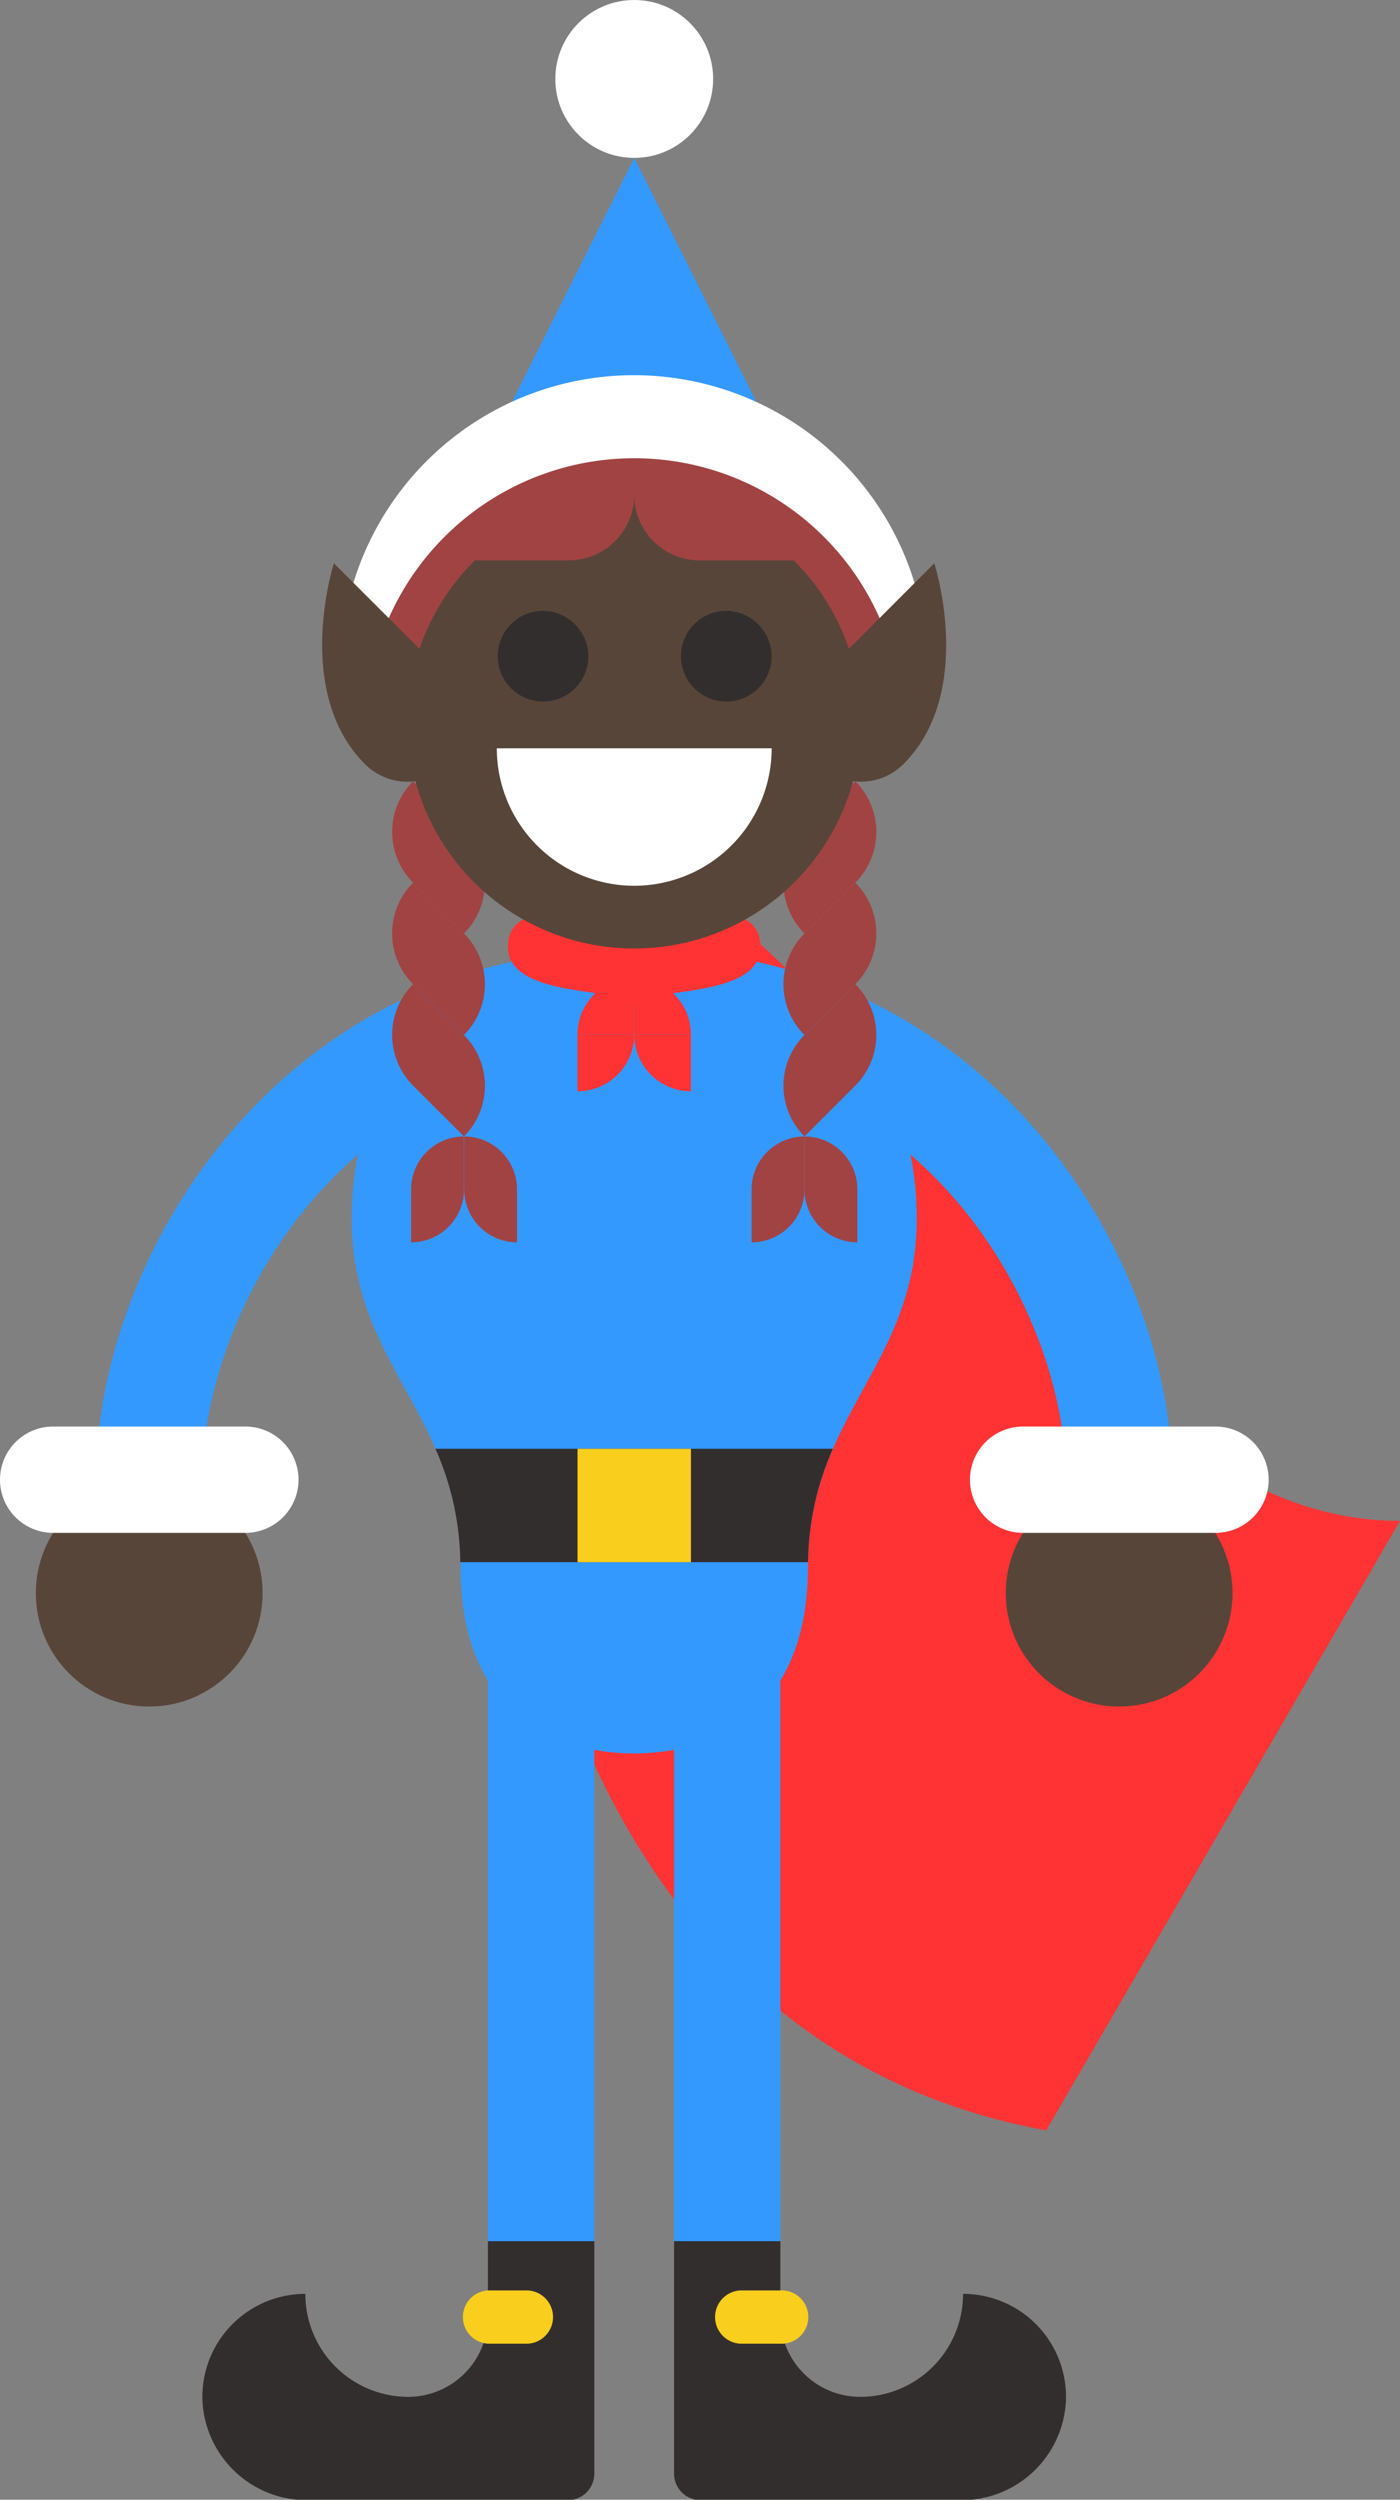 <svg xmlns="http://www.w3.org/2000/svg" viewBox="0 0 154.34 275.5"><rect x="0" y="0" width="154.34" height="275.5" fill="#808080" stroke="none"/><defs><style>.cls-1{fill:#f33;}.cls-2{fill:none;stroke:#39f;stroke-linecap:round;stroke-miterlimit:10;stroke-width:11.72px;}.cls-3{fill:#332e2e;}.cls-4{fill:#f9ce1d;}.cls-5{fill:#00acc1;}.cls-6{fill:#584539;}.cls-7{fill:#fff;}.cls-8{fill:#39f;}.cls-9{fill:#a14343;}</style></defs><title>elf16</title><g id="Layer_2" data-name="Layer 2"><g id="ART"><path class="cls-1" d="M69.92,97.62c25.76,0,44.35,70,84.42,70l-39,67.17C38.72,220.93,49.07,97.62,69.92,97.62Z"/><path class="cls-2" d="M80.17,180.07V247"/><path class="cls-3" d="M106.17,252.81a11.35,11.35,0,0,1-11.34,11.35h0a8.8,8.8,0,0,1-8.8-8.8V247H74.31v25.62a2.93,2.93,0,0,0,2.93,2.93H105.9a11.52,11.52,0,0,0,11.61-10.93A11.35,11.35,0,0,0,106.17,252.81Z"/><path class="cls-4" d="M86,258.3h-4.4a2.94,2.94,0,0,1,0-5.87H86a2.94,2.94,0,1,1,0,5.87Z"/><path class="cls-2" d="M59.66,180.07V247"/><path class="cls-3" d="M33.66,252.81A11.35,11.35,0,0,0,45,264.16h0a8.8,8.8,0,0,0,8.79-8.8V247H65.52v25.62a2.93,2.93,0,0,1-2.93,2.93H33.93a11.52,11.52,0,0,1-11.61-10.93A11.35,11.35,0,0,1,33.66,252.81Z"/><path class="cls-4" d="M53.8,258.3h4.4a2.94,2.94,0,0,0,0-5.87H53.8a2.94,2.94,0,0,0,0,5.87Z"/><polygon class="cls-5" points="59.66 180.07 80.17 180.07 69.92 110.4 59.66 180.07"/><path class="cls-2" d="M69.92,110.4c35.48,0,53.46,31,53.46,52.68"/><circle class="cls-6" cx="123.38" cy="175.58" r="12.5"/><path class="cls-7" d="M134,157.22H112.79a5.86,5.86,0,1,0,0,11.72H134a5.86,5.86,0,1,0,0-11.72Z"/><path class="cls-2" d="M69.92,110.4c-35.49,0-53.47,31-53.47,52.68"/><circle class="cls-6" cx="16.45" cy="175.58" r="12.5"/><path class="cls-7" d="M27.05,157.22H5.86a5.86,5.86,0,0,0,0,11.72H27.05a5.86,5.86,0,0,0,0-11.72Z"/><path class="cls-8" d="M69.92,193.25c8,0,19.15-3.82,19.15-20.59s12-22.11,12-38.38-10.57-29.74-31.14-29.74S38.77,118,38.77,134.28s12,21.6,12,38.38S61.88,193.25,69.92,193.25Z"/><path class="cls-1" d="M76.17,120.27A6.25,6.25,0,0,1,69.92,114h6.25Z"/><path class="cls-1" d="M69.92,107.77V114h6.25A6.25,6.25,0,0,0,69.92,107.77Z"/><path class="cls-1" d="M63.67,120.27A6.25,6.25,0,0,0,69.92,114H63.67Z"/><path class="cls-1" d="M69.92,107.77V114H63.67A6.24,6.24,0,0,1,69.92,107.77Z"/><path class="cls-1" d="M69.92,101.34c3.06,0,13.92-3.11,13.92,3s-13.92,4.3-13.92,6.6c0-2.3-13.93-.54-13.93-6.6S66.86,101.34,69.92,101.34Z"/><path class="cls-3" d="M91.82,159.67H48a31.44,31.44,0,0,1,2.74,12.5H89.08A31.62,31.62,0,0,1,91.82,159.67Z"/><rect class="cls-4" x="63.67" y="159.67" width="12.5" height="12.5"/><path class="cls-9" d="M45.54,86.1l5.61,5.6a7.92,7.92,0,0,1,0,11.18l-5.61-5.6A7.92,7.92,0,0,1,45.54,86.1Z"/><path class="cls-9" d="M45.54,97.28l5.61,5.6a7.93,7.93,0,0,1,0,11.19l-5.61-5.6A7.93,7.93,0,0,1,45.54,97.28Z"/><path class="cls-9" d="M45.54,108.47l5.61,5.6a7.92,7.92,0,0,1,0,11.18l-5.61-5.6A7.92,7.92,0,0,1,45.54,108.47Z"/><path class="cls-9" d="M45.32,136.92v-5.84a5.83,5.83,0,0,1,5.83-5.83v5.84A5.83,5.83,0,0,1,45.32,136.92Z"/><path class="cls-9" d="M57,136.92v-5.84a5.83,5.83,0,0,0-5.82-5.83v5.84A5.83,5.83,0,0,0,57,136.92Z"/><path class="cls-9" d="M94.29,86.1l-5.6,5.6a7.9,7.9,0,0,0,0,11.18l5.6-5.6A7.9,7.9,0,0,0,94.29,86.1Z"/><path class="cls-9" d="M94.29,97.28l-5.6,5.6a7.91,7.91,0,0,0,0,11.19l5.6-5.6A7.91,7.91,0,0,0,94.29,97.28Z"/><path class="cls-9" d="M94.29,108.47l-5.6,5.6a7.9,7.9,0,0,0,0,11.18l5.6-5.6A7.9,7.9,0,0,0,94.29,108.47Z"/><path class="cls-9" d="M94.52,136.92v-5.84a5.83,5.83,0,0,0-5.83-5.83v5.84A5.83,5.83,0,0,0,94.52,136.92Z"/><path class="cls-9" d="M82.86,136.92v-5.84a5.83,5.83,0,0,1,5.83-5.83v5.84A5.83,5.83,0,0,1,82.86,136.92Z"/><circle class="cls-7" cx="69.92" cy="8.7" r="8.7"/><polygon class="cls-8" points="94.92 67.32 69.92 17.4 44.91 67.32 94.92 67.32"/><path class="cls-7" d="M93.78,73.54a7.33,7.33,0,0,1-7-5.15,17.69,17.69,0,0,0-33.75,0,7.32,7.32,0,1,1-14-4.37,32.34,32.34,0,0,1,61.72,0A7.33,7.33,0,0,1,96,73.2,7.25,7.25,0,0,1,93.78,73.54Z"/><path class="cls-9" d="M40.34,79.54a29.58,29.58,0,0,1,59.15,0Z"/><path class="cls-6" d="M103,62.08,90.24,74.86a6.61,6.61,0,1,0,9.36,9.35C107.58,76.23,103,62.08,103,62.08Z"/><path class="cls-6" d="M49.59,74.86,36.81,62.08s-4.56,14.15,3.43,22.14a6.61,6.61,0,1,0,9.35-9.36Z"/><circle class="cls-6" cx="69.92" cy="79.54" r="25"/><path class="cls-3" d="M64.87,72.37a5,5,0,1,1-5.05-5.05A5.06,5.06,0,0,1,64.87,72.37Z"/><path class="cls-3" d="M85.07,72.37a5,5,0,1,1-5-5.05A5.06,5.06,0,0,1,85.07,72.37Z"/><path class="cls-7" d="M85.07,82.47a15.15,15.15,0,1,1-30.3,0Z"/><path class="cls-9" d="M69.92,54.54a7.23,7.23,0,0,1-7.23,7.22H47.31l6.43-6.26,7.59-2.65Z"/><path class="cls-9" d="M69.92,54.54a7.22,7.22,0,0,0,7.22,7.22H92.52L86.09,55.5,78.5,52.85Z"/></g></g></svg>